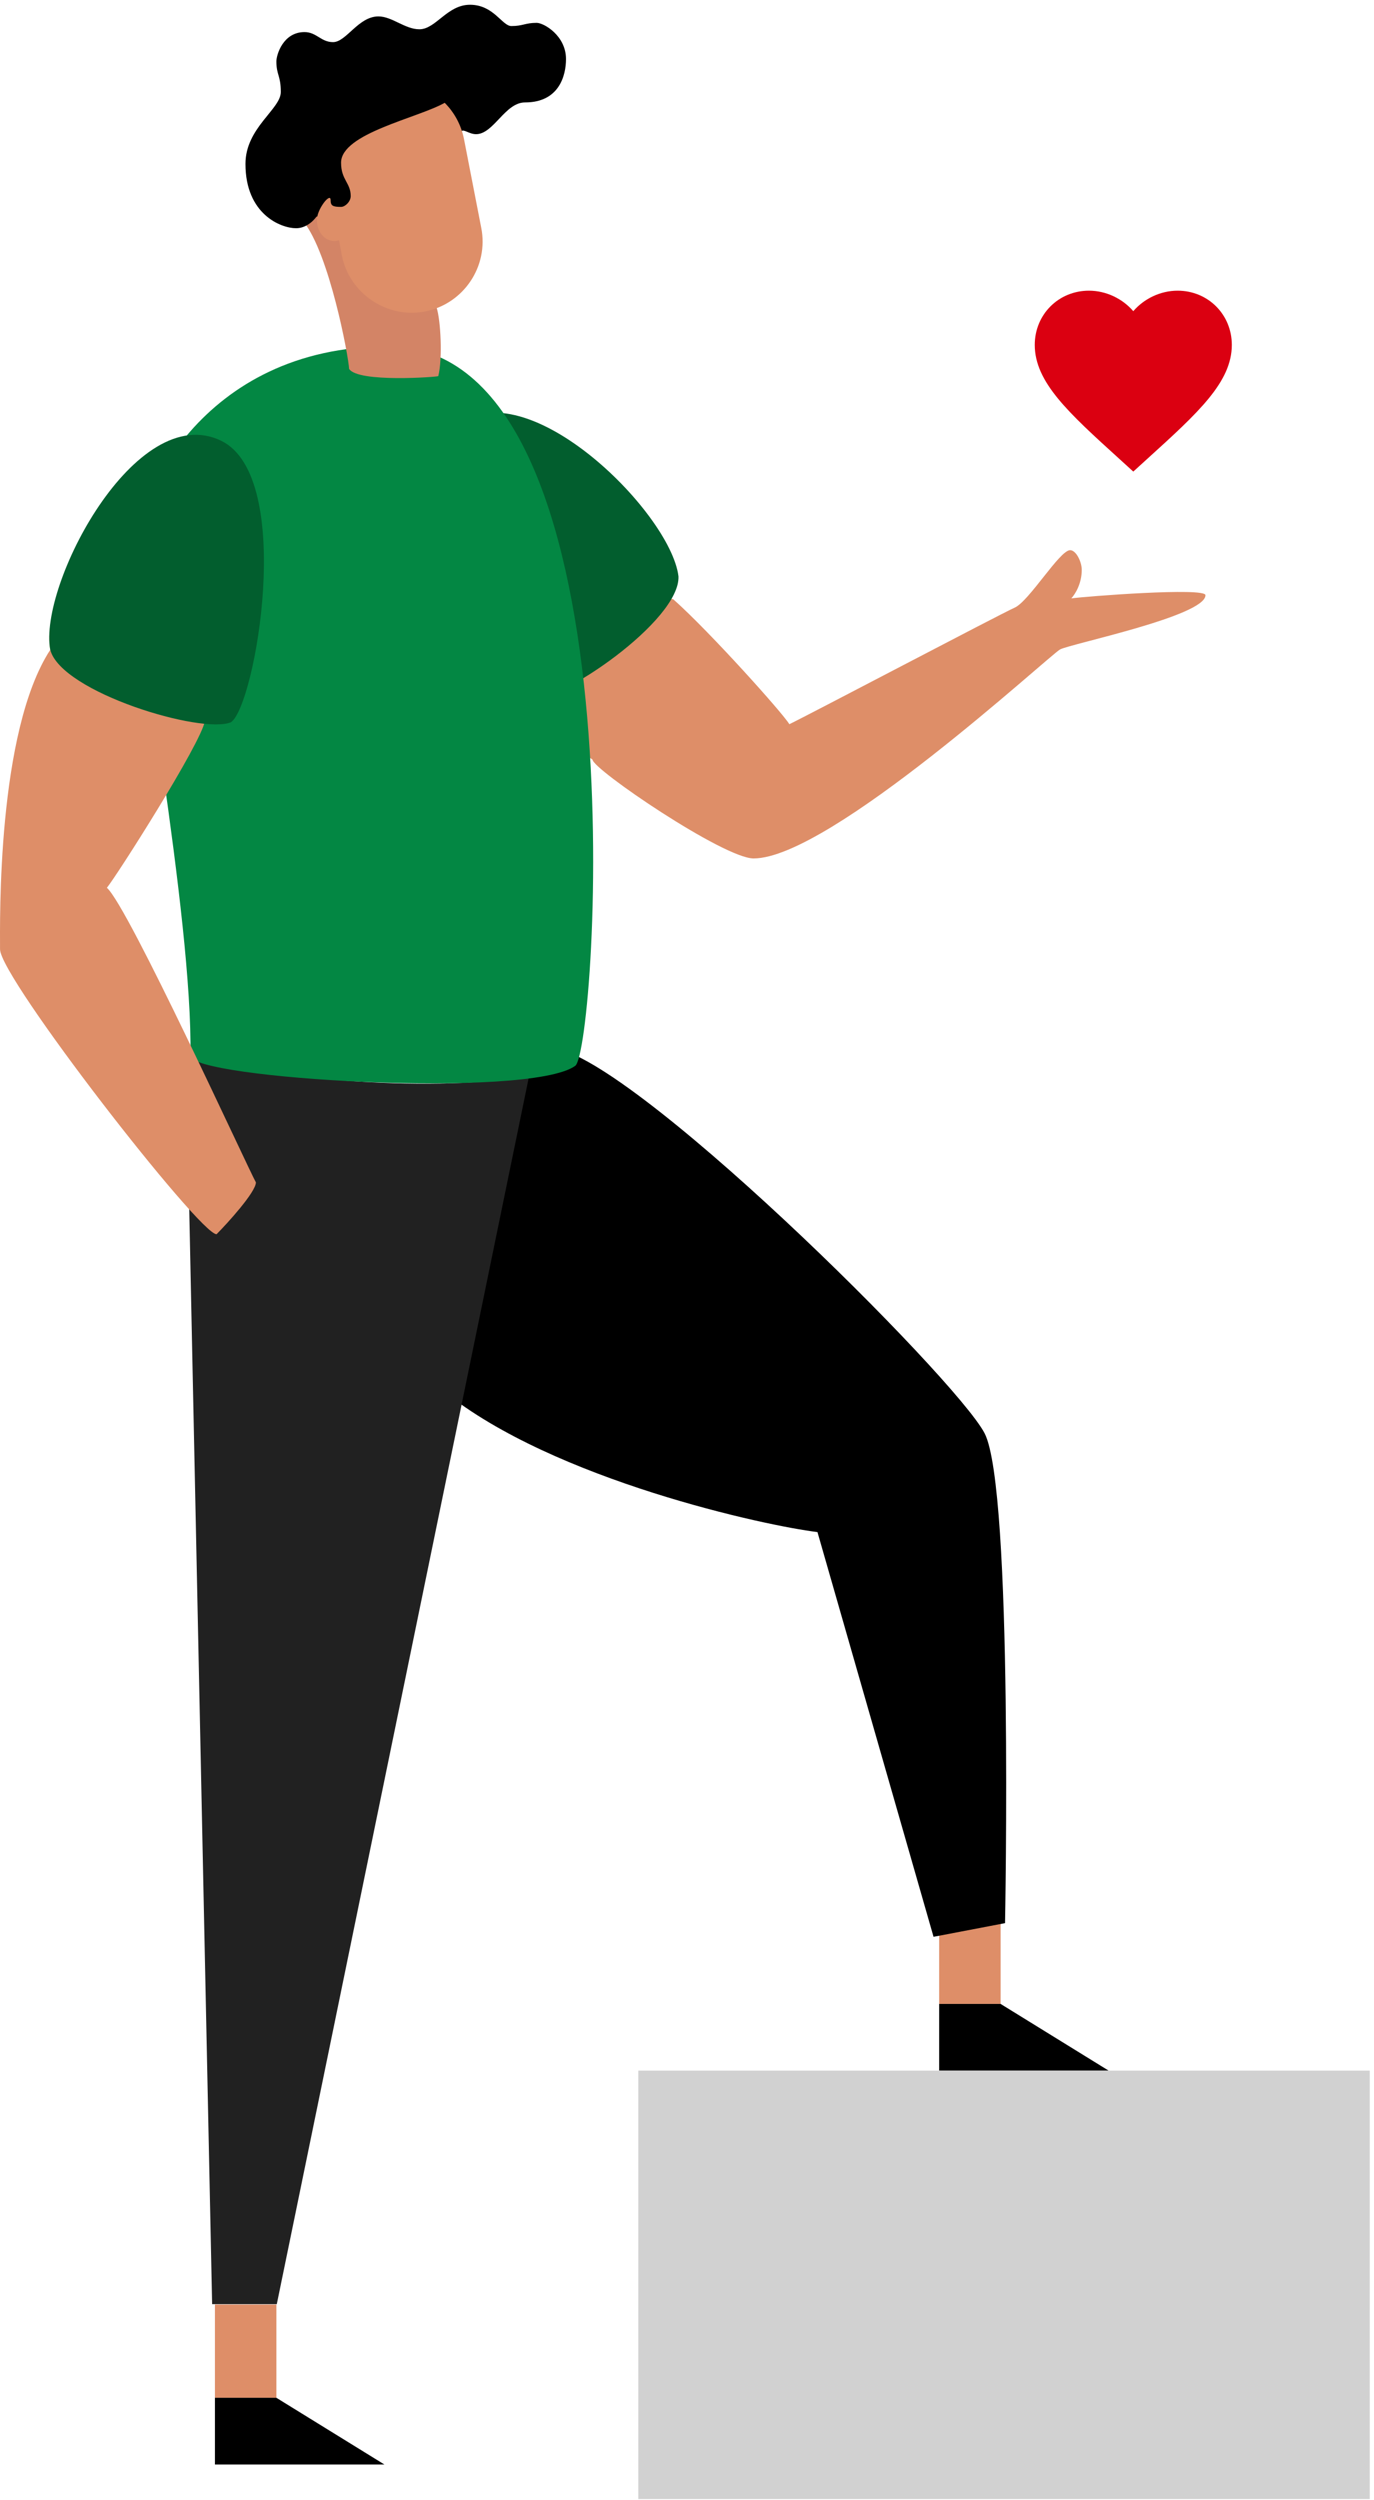 <svg width="259" height="471" viewBox="0 0 259 471" fill="none" xmlns="http://www.w3.org/2000/svg">
  <path d="M213.626 88.841L216.319 86.39C225.884 77.716 232.199 71.977 232.199 64.975C232.199 59.236 227.704 54.76 221.984 54.76C218.752 54.76 215.65 56.264 213.626 58.623C211.601 56.264 208.5 54.76 205.268 54.76C199.547 54.76 195.053 59.236 195.053 64.975C195.053 71.977 201.368 77.716 210.933 86.39L213.626 88.841Z" fill="#DB0011"/>
  <path d="M177.032 359.943H188.617V377.51H177.032V359.943Z" fill="#DE8E68"/>
  <path d="M40.515 434.15H52.1V451.717H40.515V434.15Z" fill="#DE8E68"/>
  <path d="M103.588 197.383C117.596 197.383 180.138 259.546 185.589 269.995C191.041 280.444 189.451 362.293 189.451 362.293L175.973 364.868L154.091 288.621C144.551 287.486 104.421 278.854 83.675 262.12C62.928 245.311 85.643 207.832 85.643 207.832L103.588 197.383Z" fill="black"/>
  <path d="M126.984 112.958C133.874 119.091 147.655 134.461 148.791 136.43C152.274 134.764 188.542 115.683 191.268 114.472C193.993 113.261 199.748 103.645 201.716 103.645C202.852 103.645 203.912 105.84 203.912 107.355C203.912 109.929 202.701 111.898 201.944 112.731C204.518 112.352 227.233 110.61 227.233 112.125C227.233 116.062 201.792 121.286 199.824 122.347C197.855 123.407 156.438 161.719 142.052 161.719C136.449 161.719 111.689 144.91 111.689 143.093C109.342 141.503 105.708 139.156 105.708 139.156V125.829L114.34 119.545C114.34 119.469 125.621 111.746 126.984 112.958Z" fill="#DE8E68"/>
  <path d="M127.892 108.566C126.377 96.3 98.135 68.437 85.188 80.854C73.906 91.682 94.349 130.373 99.574 131.887C105.48 132.493 128.27 116.895 127.892 108.566Z" fill="#025E2E"/>
  <path d="M41.727 83.048C27.341 76.99 7.201 110.306 9.472 122.42C9.472 127.72 39.002 139.078 43.545 136.049C48.088 133.021 56.114 89.105 41.727 83.048Z" fill="#FED892"/>
  <path d="M99.726 202.758L52.176 434.072H39.985L35.669 227.744C35.669 224.186 35.972 201.774 35.972 198.896C49.753 202.909 79.131 206.09 99.726 202.758Z" fill="#212121"/>
  <path d="M52.1 451.713H40.516V464.282H72.468L52.1 451.713Z" fill="black"/>
  <path d="M188.617 377.512H177.032V390.081H208.984L188.617 377.512Z" fill="black"/>
  <path d="M120.321 390.076H258.201V470.79H120.321V390.076Z" fill="#D1D1D1"/>
  <path d="M73.225 65.256C37.638 65.256 25.221 94.861 25.221 104.477C25.221 114.093 36.351 172.773 35.897 198.896C35.821 203.211 99.726 207.073 108.433 200.789C112.522 197.836 121.305 65.256 73.225 65.256Z" fill="#038743"/>
  <path d="M9.471 122.422C-0.599 137.868 0.007 173.455 0.007 178.831C0.007 184.207 37.562 232.514 40.818 232.514C42.787 230.545 48.238 224.564 48.238 222.746C46.497 219.566 24.16 170.729 20.147 167.246C21.965 165.05 37.941 139.988 38.622 135.824C24.615 133.477 11.061 127.571 9.471 122.422Z" fill="#DE8E68"/>
  <path d="M9.471 122.423C7.199 110.308 25.598 75.176 41.726 83.05C55.734 89.941 48.086 133.023 43.543 136.052C38.092 138.399 11.591 130.449 9.471 122.423Z" fill="#025E2E"/>
  <path d="M82.312 57.984C83.069 60.331 83.448 67.6 82.615 70.856C82.539 71.007 67.471 72.143 65.806 69.493C65.73 67.297 62.096 47.763 57.174 41.705C56.72 41.024 57.704 39.131 57.704 39.131L75.194 46.4L82.312 57.984Z" fill="#D38466"/>
  <path d="M59.672 40.799C58.536 42.313 57.097 42.995 55.81 42.995C52.933 42.995 46.27 40.345 46.27 30.88C46.27 24.066 52.933 20.583 52.933 17.327C52.933 14.223 52.1 14.147 52.1 11.572C52.1 10.285 53.387 6.045 57.4 6.045C59.672 6.045 60.505 7.938 62.776 7.938C65.275 7.938 67.546 3.092 71.332 3.092C73.907 3.092 76.33 5.515 79.055 5.515C82.16 5.515 84.28 0.896 88.596 0.896C93.063 0.896 94.653 4.909 96.394 4.909C98.59 4.909 98.969 4.304 101.165 4.304C102.527 4.304 106.692 6.727 106.692 11.118C106.692 14.223 105.405 19.296 98.969 19.296C95.183 19.296 93.063 25.277 89.731 25.277C88.444 25.277 87.308 24.217 87.006 24.747C85.718 27.019 83.068 33.227 83.068 33.227L71.029 39.966L59.672 40.799Z" fill="black"/>
  <path d="M62.323 37.691C62.323 38.751 62.701 38.978 64.291 38.978C65.049 38.978 66.109 37.993 66.109 36.933C66.109 34.435 64.291 33.905 64.291 30.649C64.291 25.122 78.753 22.244 83.826 19.367C85.643 21.184 86.931 23.532 87.461 26.182L90.716 42.915C92.155 50.184 87.385 57.225 80.192 58.664C72.999 60.103 65.881 55.333 64.443 48.139L63.913 45.262C63.61 45.338 63.307 45.414 63.08 45.414C61.187 45.414 59.748 43.672 59.748 41.552C59.597 39.584 62.323 36.101 62.323 37.691Z" fill="#DE8E68"/>
</svg>
